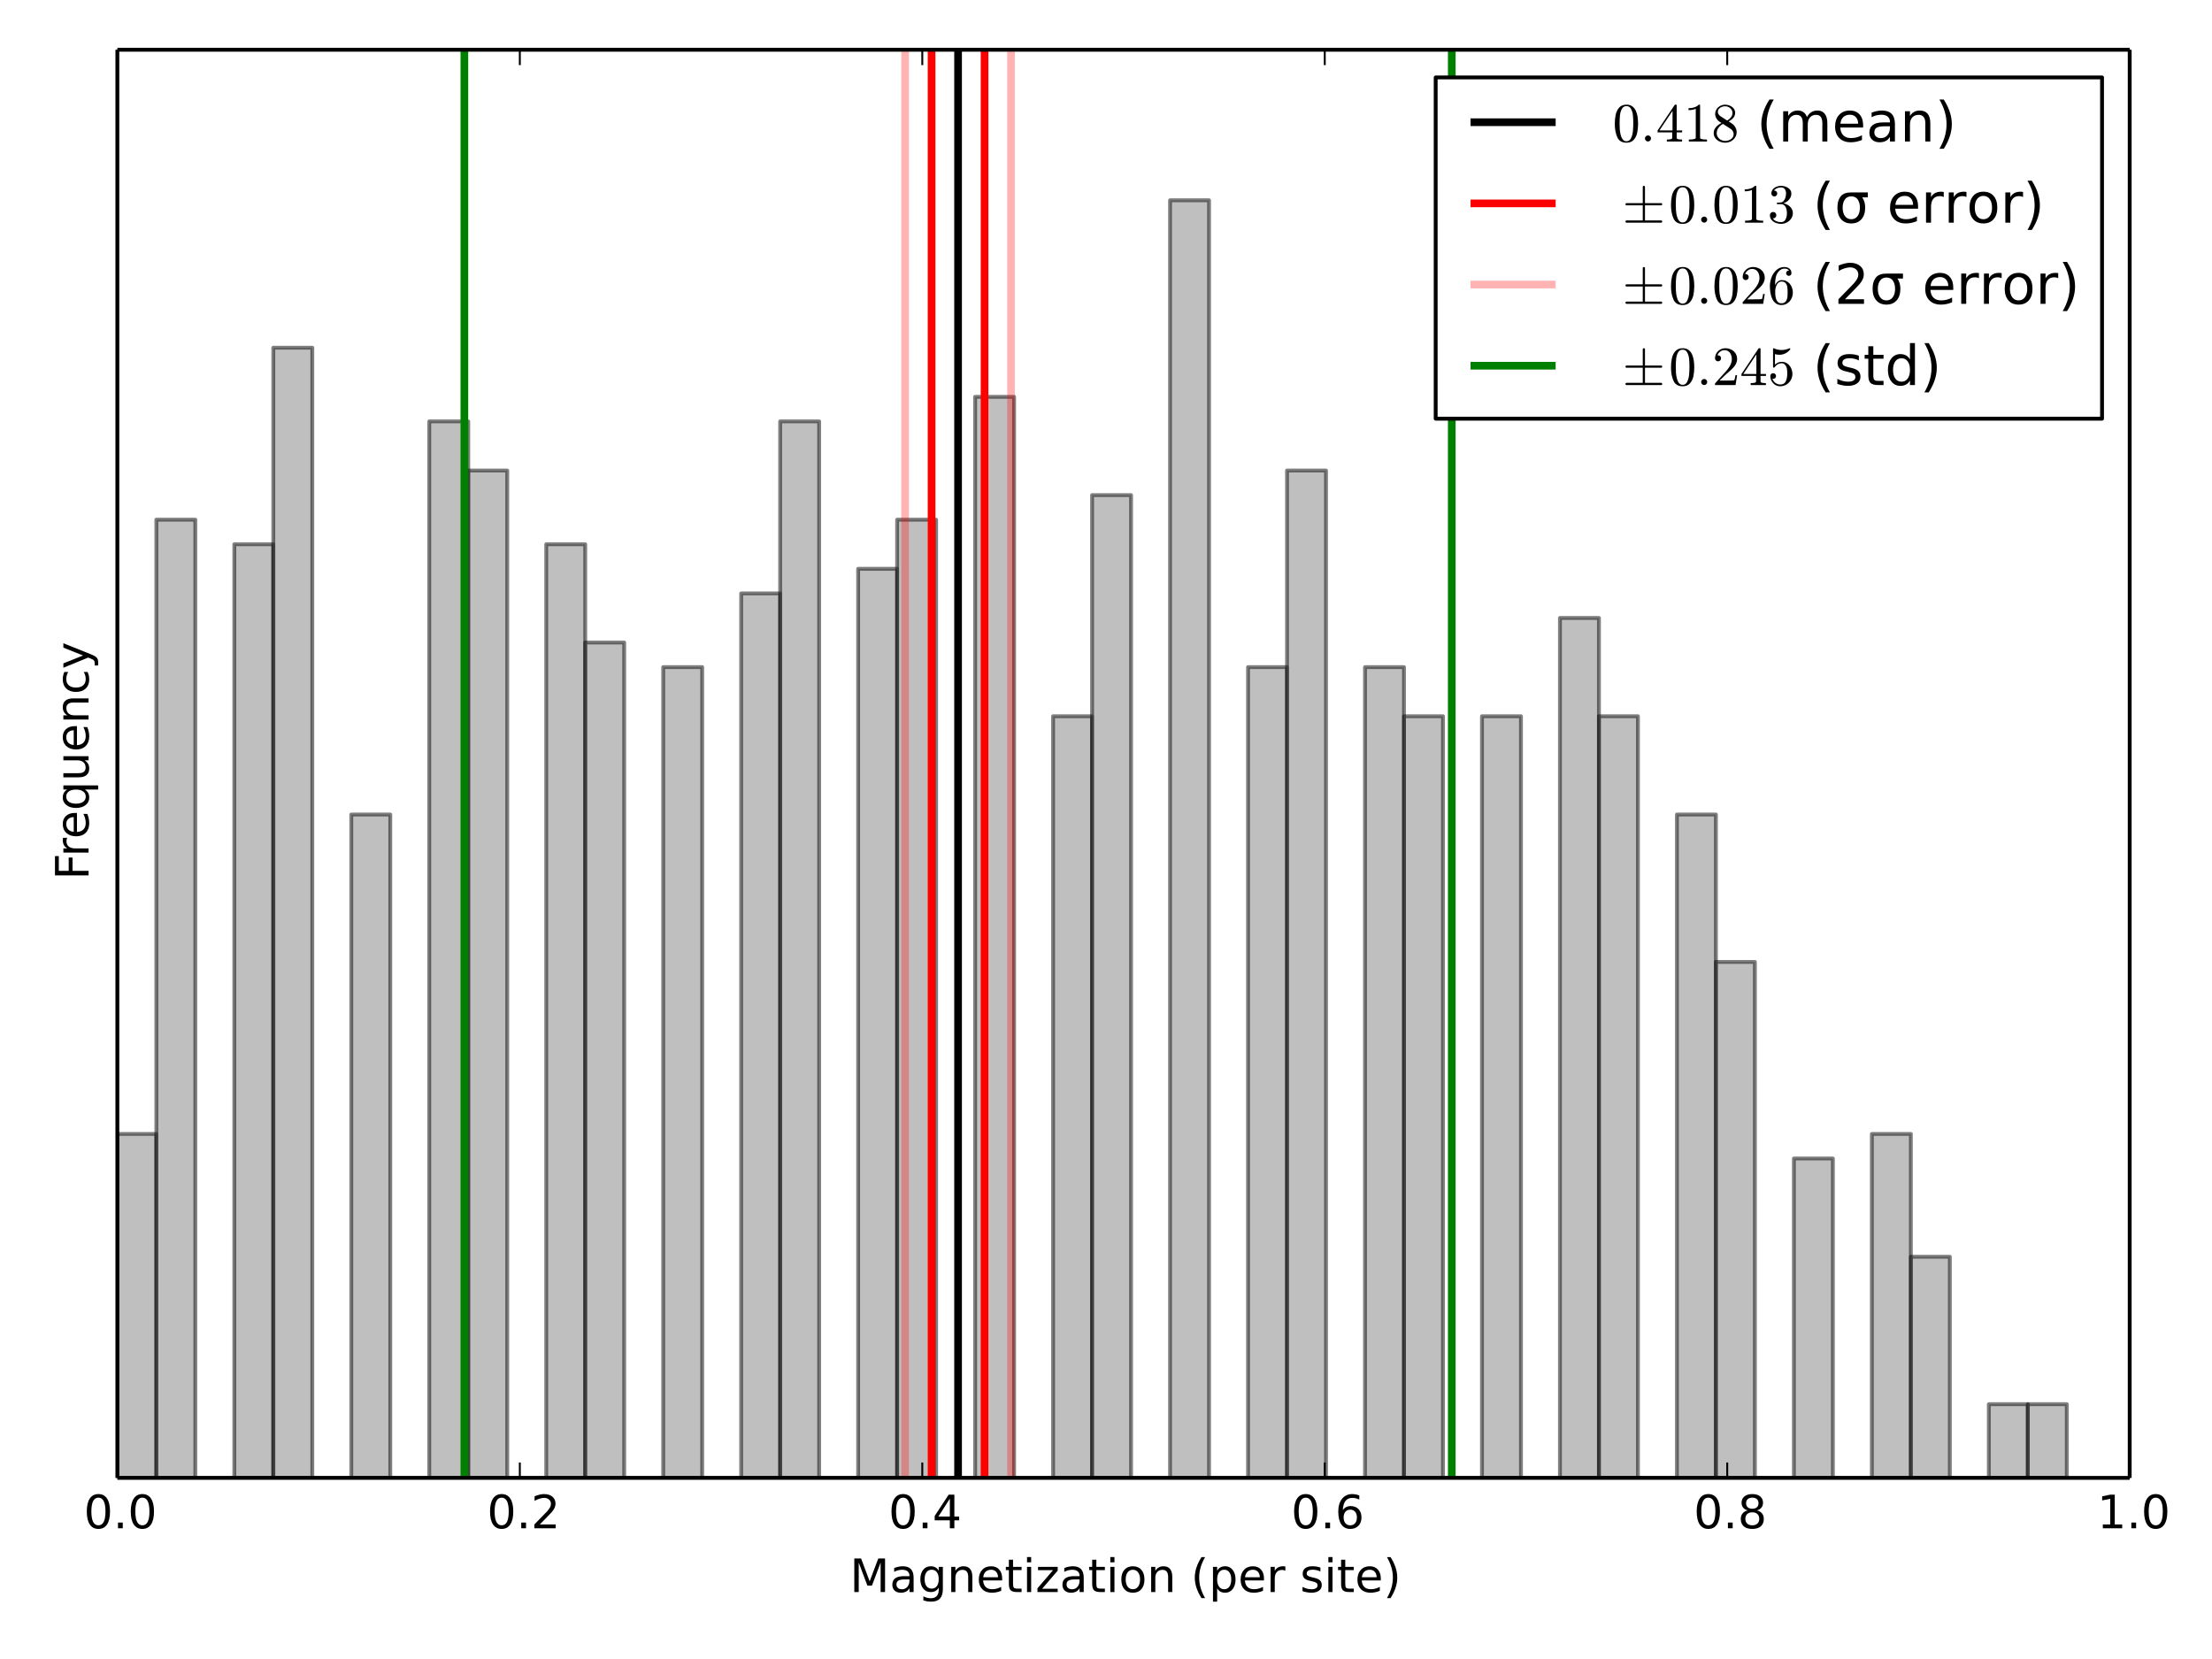 <?xml version="1.0" encoding="utf-8" standalone="no"?>
<!DOCTYPE svg PUBLIC "-//W3C//DTD SVG 1.1//EN"
  "http://www.w3.org/Graphics/SVG/1.1/DTD/svg11.dtd">
<!-- Created with matplotlib (http://matplotlib.org/) -->
<svg height="432pt" version="1.1" viewBox="0 0 576 432" width="576pt" xmlns="http://www.w3.org/2000/svg" xmlns:xlink="http://www.w3.org/1999/xlink">
 <defs>
  <style type="text/css">
*{stroke-linecap:butt;stroke-linejoin:round;}
  </style>
 </defs>
 <g id="figure_1">
  <g id="patch_1">
   <path d="
M0 432
L576 432
L576 0
L0 0
z
" style="fill:#ffffff;"/>
  </g>
  <g id="axes_1">
   <g id="patch_2">
    <path d="
M30.56 384.84
L554.567 384.84
L554.567 12.96
L30.56 12.96
z
" style="fill:#ffffff;"/>
   </g>
   <g id="patch_3">
    <path clip-path="url(#pb4073553ca)" d="
M30.56 384.84
L40.713 384.84
L40.713 295.269
L30.56 295.269
z
" style="fill:#808080;opacity:0.5;stroke:#000000;"/>
   </g>
   <g id="patch_4">
    <path clip-path="url(#pb4073553ca)" d="
M40.713 384.84
L50.865 384.84
L50.865 135.321
L40.713 135.321
z
" style="fill:#808080;opacity:0.5;stroke:#000000;"/>
   </g>
   <g id="patch_5">
    <path clip-path="url(#pb4073553ca)" d="
M50.865 384.84
L61.018 384.84
L61.018 384.84
L50.865 384.84
z
" style="fill:#808080;opacity:0.5;stroke:#000000;"/>
   </g>
   <g id="patch_6">
    <path clip-path="url(#pb4073553ca)" d="
M61.018 384.84
L71.171 384.84
L71.171 141.718
L61.018 141.718
z
" style="fill:#808080;opacity:0.5;stroke:#000000;"/>
   </g>
   <g id="patch_7">
    <path clip-path="url(#pb4073553ca)" d="
M71.171 384.84
L81.323 384.84
L81.323 90.535
L71.171 90.535
z
" style="fill:#808080;opacity:0.5;stroke:#000000;"/>
   </g>
   <g id="patch_8">
    <path clip-path="url(#pb4073553ca)" d="
M81.323 384.84
L91.476 384.84
L91.476 384.84
L81.323 384.84
z
" style="fill:#808080;opacity:0.5;stroke:#000000;"/>
   </g>
   <g id="patch_9">
    <path clip-path="url(#pb4073553ca)" d="
M91.476 384.84
L101.628 384.84
L101.628 212.096
L91.476 212.096
z
" style="fill:#808080;opacity:0.5;stroke:#000000;"/>
   </g>
   <g id="patch_10">
    <path clip-path="url(#pb4073553ca)" d="
M101.628 384.84
L111.781 384.84
L111.781 384.84
L101.628 384.84
z
" style="fill:#808080;opacity:0.5;stroke:#000000;"/>
   </g>
   <g id="patch_11">
    <path clip-path="url(#pb4073553ca)" d="
M111.781 384.84
L121.934 384.84
L121.934 109.729
L111.781 109.729
z
" style="fill:#808080;opacity:0.5;stroke:#000000;"/>
   </g>
   <g id="patch_12">
    <path clip-path="url(#pb4073553ca)" d="
M121.934 384.84
L132.086 384.84
L132.086 122.525
L121.934 122.525
z
" style="fill:#808080;opacity:0.5;stroke:#000000;"/>
   </g>
   <g id="patch_13">
    <path clip-path="url(#pb4073553ca)" d="
M132.086 384.84
L142.239 384.84
L142.239 384.84
L132.086 384.84
z
" style="fill:#808080;opacity:0.5;stroke:#000000;"/>
   </g>
   <g id="patch_14">
    <path clip-path="url(#pb4073553ca)" d="
M142.239 384.84
L152.392 384.84
L152.392 141.718
L142.239 141.718
z
" style="fill:#808080;opacity:0.5;stroke:#000000;"/>
   </g>
   <g id="patch_15">
    <path clip-path="url(#pb4073553ca)" d="
M152.392 384.84
L162.544 384.84
L162.544 167.31
L152.392 167.31
z
" style="fill:#808080;opacity:0.5;stroke:#000000;"/>
   </g>
   <g id="patch_16">
    <path clip-path="url(#pb4073553ca)" d="
M162.544 384.84
L172.697 384.84
L172.697 384.84
L162.544 384.84
z
" style="fill:#808080;opacity:0.5;stroke:#000000;"/>
   </g>
   <g id="patch_17">
    <path clip-path="url(#pb4073553ca)" d="
M172.697 384.84
L182.85 384.84
L182.85 173.708
L172.697 173.708
z
" style="fill:#808080;opacity:0.5;stroke:#000000;"/>
   </g>
   <g id="patch_18">
    <path clip-path="url(#pb4073553ca)" d="
M182.85 384.84
L193.002 384.84
L193.002 384.84
L182.85 384.84
z
" style="fill:#808080;opacity:0.5;stroke:#000000;"/>
   </g>
   <g id="patch_19">
    <path clip-path="url(#pb4073553ca)" d="
M193.002 384.84
L203.155 384.84
L203.155 154.514
L193.002 154.514
z
" style="fill:#808080;opacity:0.5;stroke:#000000;"/>
   </g>
   <g id="patch_20">
    <path clip-path="url(#pb4073553ca)" d="
M203.155 384.84
L213.308 384.84
L213.308 109.729
L203.155 109.729
z
" style="fill:#808080;opacity:0.5;stroke:#000000;"/>
   </g>
   <g id="patch_21">
    <path clip-path="url(#pb4073553ca)" d="
M213.308 384.84
L223.46 384.84
L223.46 384.84
L213.308 384.84
z
" style="fill:#808080;opacity:0.5;stroke:#000000;"/>
   </g>
   <g id="patch_22">
    <path clip-path="url(#pb4073553ca)" d="
M223.46 384.84
L233.613 384.84
L233.613 148.116
L223.46 148.116
z
" style="fill:#808080;opacity:0.5;stroke:#000000;"/>
   </g>
   <g id="patch_23">
    <path clip-path="url(#pb4073553ca)" d="
M233.613 384.84
L243.765 384.84
L243.765 135.321
L233.613 135.321
z
" style="fill:#808080;opacity:0.5;stroke:#000000;"/>
   </g>
   <g id="patch_24">
    <path clip-path="url(#pb4073553ca)" d="
M243.765 384.84
L253.918 384.84
L253.918 384.84
L243.765 384.84
z
" style="fill:#808080;opacity:0.5;stroke:#000000;"/>
   </g>
   <g id="patch_25">
    <path clip-path="url(#pb4073553ca)" d="
M253.918 384.84
L264.071 384.84
L264.071 103.331
L253.918 103.331
z
" style="fill:#808080;opacity:0.5;stroke:#000000;"/>
   </g>
   <g id="patch_26">
    <path clip-path="url(#pb4073553ca)" d="
M264.071 384.84
L274.223 384.84
L274.223 384.84
L264.071 384.84
z
" style="fill:#808080;opacity:0.5;stroke:#000000;"/>
   </g>
   <g id="patch_27">
    <path clip-path="url(#pb4073553ca)" d="
M274.223 384.84
L284.376 384.84
L284.376 186.504
L274.223 186.504
z
" style="fill:#808080;opacity:0.5;stroke:#000000;"/>
   </g>
   <g id="patch_28">
    <path clip-path="url(#pb4073553ca)" d="
M284.376 384.84
L294.529 384.84
L294.529 128.923
L284.376 128.923
z
" style="fill:#808080;opacity:0.5;stroke:#000000;"/>
   </g>
   <g id="patch_29">
    <path clip-path="url(#pb4073553ca)" d="
M294.529 384.84
L304.681 384.84
L304.681 384.84
L294.529 384.84
z
" style="fill:#808080;opacity:0.5;stroke:#000000;"/>
   </g>
   <g id="patch_30">
    <path clip-path="url(#pb4073553ca)" d="
M304.681 384.84
L314.834 384.84
L314.834 52.147
L304.681 52.147
z
" style="fill:#808080;opacity:0.5;stroke:#000000;"/>
   </g>
   <g id="patch_31">
    <path clip-path="url(#pb4073553ca)" d="
M314.834 384.84
L324.987 384.84
L324.987 384.84
L314.834 384.84
z
" style="fill:#808080;opacity:0.5;stroke:#000000;"/>
   </g>
   <g id="patch_32">
    <path clip-path="url(#pb4073553ca)" d="
M324.987 384.84
L335.139 384.84
L335.139 173.708
L324.987 173.708
z
" style="fill:#808080;opacity:0.5;stroke:#000000;"/>
   </g>
   <g id="patch_33">
    <path clip-path="url(#pb4073553ca)" d="
M335.139 384.84
L345.292 384.84
L345.292 122.525
L335.139 122.525
z
" style="fill:#808080;opacity:0.5;stroke:#000000;"/>
   </g>
   <g id="patch_34">
    <path clip-path="url(#pb4073553ca)" d="
M345.292 384.84
L355.445 384.84
L355.445 384.84
L345.292 384.84
z
" style="fill:#808080;opacity:0.5;stroke:#000000;"/>
   </g>
   <g id="patch_35">
    <path clip-path="url(#pb4073553ca)" d="
M355.445 384.84
L365.597 384.84
L365.597 173.708
L355.445 173.708
z
" style="fill:#808080;opacity:0.5;stroke:#000000;"/>
   </g>
   <g id="patch_36">
    <path clip-path="url(#pb4073553ca)" d="
M365.597 384.84
L375.75 384.84
L375.75 186.504
L365.597 186.504
z
" style="fill:#808080;opacity:0.5;stroke:#000000;"/>
   </g>
   <g id="patch_37">
    <path clip-path="url(#pb4073553ca)" d="
M375.75 384.84
L385.902 384.84
L385.902 384.84
L375.75 384.84
z
" style="fill:#808080;opacity:0.5;stroke:#000000;"/>
   </g>
   <g id="patch_38">
    <path clip-path="url(#pb4073553ca)" d="
M385.902 384.84
L396.055 384.84
L396.055 186.504
L385.902 186.504
z
" style="fill:#808080;opacity:0.5;stroke:#000000;"/>
   </g>
   <g id="patch_39">
    <path clip-path="url(#pb4073553ca)" d="
M396.055 384.84
L406.208 384.84
L406.208 384.84
L396.055 384.84
z
" style="fill:#808080;opacity:0.5;stroke:#000000;"/>
   </g>
   <g id="patch_40">
    <path clip-path="url(#pb4073553ca)" d="
M406.208 384.84
L416.36 384.84
L416.36 160.912
L406.208 160.912
z
" style="fill:#808080;opacity:0.5;stroke:#000000;"/>
   </g>
   <g id="patch_41">
    <path clip-path="url(#pb4073553ca)" d="
M416.36 384.84
L426.513 384.84
L426.513 186.504
L416.36 186.504
z
" style="fill:#808080;opacity:0.5;stroke:#000000;"/>
   </g>
   <g id="patch_42">
    <path clip-path="url(#pb4073553ca)" d="
M426.513 384.84
L436.666 384.84
L436.666 384.84
L426.513 384.84
z
" style="fill:#808080;opacity:0.5;stroke:#000000;"/>
   </g>
   <g id="patch_43">
    <path clip-path="url(#pb4073553ca)" d="
M436.666 384.84
L446.818 384.84
L446.818 212.096
L436.666 212.096
z
" style="fill:#808080;opacity:0.5;stroke:#000000;"/>
   </g>
   <g id="patch_44">
    <path clip-path="url(#pb4073553ca)" d="
M446.818 384.84
L456.971 384.84
L456.971 250.483
L446.818 250.483
z
" style="fill:#808080;opacity:0.5;stroke:#000000;"/>
   </g>
   <g id="patch_45">
    <path clip-path="url(#pb4073553ca)" d="
M456.971 384.84
L467.124 384.84
L467.124 384.84
L456.971 384.84
z
" style="fill:#808080;opacity:0.5;stroke:#000000;"/>
   </g>
   <g id="patch_46">
    <path clip-path="url(#pb4073553ca)" d="
M467.124 384.84
L477.276 384.84
L477.276 301.667
L467.124 301.667
z
" style="fill:#808080;opacity:0.5;stroke:#000000;"/>
   </g>
   <g id="patch_47">
    <path clip-path="url(#pb4073553ca)" d="
M477.276 384.84
L487.429 384.84
L487.429 384.84
L477.276 384.84
z
" style="fill:#808080;opacity:0.5;stroke:#000000;"/>
   </g>
   <g id="patch_48">
    <path clip-path="url(#pb4073553ca)" d="
M487.429 384.84
L497.582 384.84
L497.582 295.269
L487.429 295.269
z
" style="fill:#808080;opacity:0.5;stroke:#000000;"/>
   </g>
   <g id="patch_49">
    <path clip-path="url(#pb4073553ca)" d="
M497.582 384.84
L507.734 384.84
L507.734 327.259
L497.582 327.259
z
" style="fill:#808080;opacity:0.5;stroke:#000000;"/>
   </g>
   <g id="patch_50">
    <path clip-path="url(#pb4073553ca)" d="
M507.734 384.84
L517.887 384.84
L517.887 384.84
L507.734 384.84
z
" style="fill:#808080;opacity:0.5;stroke:#000000;"/>
   </g>
   <g id="patch_51">
    <path clip-path="url(#pb4073553ca)" d="
M517.887 384.84
L528.039 384.84
L528.039 365.646
L517.887 365.646
z
" style="fill:#808080;opacity:0.5;stroke:#000000;"/>
   </g>
   <g id="patch_52">
    <path clip-path="url(#pb4073553ca)" d="
M528.039 384.84
L538.192 384.84
L538.192 365.646
L528.039 365.646
z
" style="fill:#808080;opacity:0.5;stroke:#000000;"/>
   </g>
   <g id="line2d_1">
    <path clip-path="url(#pb4073553ca)" d="
M249.48 384.84
L249.48 12.96" style="fill:none;stroke:#000000;stroke-linecap:square;stroke-width:2.0;"/>
   </g>
   <g id="line2d_2">
    <path clip-path="url(#pb4073553ca)" d="
M256.377 384.84
L256.377 12.96" style="fill:none;stroke:#ff0000;stroke-linecap:square;stroke-width:2.0;"/>
   </g>
   <g id="line2d_3">
    <path clip-path="url(#pb4073553ca)" d="
M242.584 384.84
L242.584 12.96" style="fill:none;stroke:#ff0000;stroke-linecap:square;stroke-width:2.0;"/>
   </g>
   <g id="line2d_4">
    <path clip-path="url(#pb4073553ca)" d="
M263.273 384.84
L263.273 12.96" style="fill:none;opacity:0.3;stroke:#ff0000;stroke-linecap:square;stroke-width:2.0;"/>
   </g>
   <g id="line2d_5">
    <path clip-path="url(#pb4073553ca)" d="
M235.688 384.84
L235.688 12.96" style="fill:none;opacity:0.3;stroke:#ff0000;stroke-linecap:square;stroke-width:2.0;"/>
   </g>
   <g id="line2d_6">
    <path clip-path="url(#pb4073553ca)" d="
M378.038 384.84
L378.038 12.96" style="fill:none;stroke:#008000;stroke-linecap:square;stroke-width:2.0;"/>
   </g>
   <g id="line2d_7">
    <path clip-path="url(#pb4073553ca)" d="
M120.922 384.84
L120.922 12.96" style="fill:none;stroke:#008000;stroke-linecap:square;stroke-width:2.0;"/>
   </g>
   <g id="matplotlib.axis_1">
    <g id="xtick_1">
     <g id="line2d_8">
      <defs>
       <path d="
M0 0
L0 -4" id="m93b0483c22" style="stroke:#000000;stroke-width:0.5;"/>
      </defs>
      <g>
       <use style="stroke:#000000;stroke-width:0.5;" x="30.56" xlink:href="#m93b0483c22" y="384.84"/>
      </g>
     </g>
     <g id="line2d_9">
      <defs>
       <path d="
M0 0
L0 4" id="m741efc42ff" style="stroke:#000000;stroke-width:0.5;"/>
      </defs>
      <g>
       <use style="stroke:#000000;stroke-width:0.5;" x="30.56" xlink:href="#m741efc42ff" y="12.96"/>
      </g>
     </g>
     <g id="text_1">
      <!-- 0.0 -->
      <defs>
       <path d="
M31.781 66.406
Q24.172 66.406 20.328 58.906
Q16.5 51.422 16.5 36.375
Q16.5 21.391 20.328 13.891
Q24.172 6.391 31.781 6.391
Q39.453 6.391 43.281 13.891
Q47.125 21.391 47.125 36.375
Q47.125 51.422 43.281 58.906
Q39.453 66.406 31.781 66.406
M31.781 74.219
Q44.047 74.219 50.516 64.516
Q56.984 54.828 56.984 36.375
Q56.984 17.969 50.516 8.266
Q44.047 -1.422 31.781 -1.422
Q19.531 -1.422 13.062 8.266
Q6.594 17.969 6.594 36.375
Q6.594 54.828 13.062 64.516
Q19.531 74.219 31.781 74.219" id="DejaVuSans-30"/>
       <path d="
M10.688 12.406
L21 12.406
L21 0
L10.688 0
z
" id="DejaVuSans-2e"/>
      </defs>
      <g transform="translate(21.812 397.958)scale(0.12 -0.12)">
       <use xlink:href="#DejaVuSans-30"/>
       <use x="63.623" xlink:href="#DejaVuSans-2e"/>
       <use x="95.41" xlink:href="#DejaVuSans-30"/>
      </g>
     </g>
    </g>
    <g id="xtick_2">
     <g id="line2d_10">
      <g>
       <use style="stroke:#000000;stroke-width:0.5;" x="135.361" xlink:href="#m93b0483c22" y="384.84"/>
      </g>
     </g>
     <g id="line2d_11">
      <g>
       <use style="stroke:#000000;stroke-width:0.5;" x="135.361" xlink:href="#m741efc42ff" y="12.96"/>
      </g>
     </g>
     <g id="text_2">
      <!-- 0.2 -->
      <defs>
       <path d="
M19.188 8.297
L53.609 8.297
L53.609 0
L7.328 0
L7.328 8.297
Q12.938 14.109 22.625 23.891
Q32.328 33.688 34.812 36.531
Q39.547 41.844 41.422 45.531
Q43.312 49.219 43.312 52.781
Q43.312 58.594 39.234 62.25
Q35.156 65.922 28.609 65.922
Q23.969 65.922 18.812 64.312
Q13.672 62.703 7.812 59.422
L7.812 69.391
Q13.766 71.781 18.938 73
Q24.125 74.219 28.422 74.219
Q39.75 74.219 46.484 68.547
Q53.219 62.891 53.219 53.422
Q53.219 48.922 51.531 44.891
Q49.859 40.875 45.406 35.406
Q44.188 33.984 37.641 27.219
Q31.109 20.453 19.188 8.297" id="DejaVuSans-32"/>
      </defs>
      <g transform="translate(126.816 397.958)scale(0.12 -0.12)">
       <use xlink:href="#DejaVuSans-30"/>
       <use x="63.623" xlink:href="#DejaVuSans-2e"/>
       <use x="95.41" xlink:href="#DejaVuSans-32"/>
      </g>
     </g>
    </g>
    <g id="xtick_3">
     <g id="line2d_12">
      <g>
       <use style="stroke:#000000;stroke-width:0.5;" x="240.163" xlink:href="#m93b0483c22" y="384.84"/>
      </g>
     </g>
     <g id="line2d_13">
      <g>
       <use style="stroke:#000000;stroke-width:0.5;" x="240.163" xlink:href="#m741efc42ff" y="12.96"/>
      </g>
     </g>
     <g id="text_3">
      <!-- 0.4 -->
      <defs>
       <path d="
M37.797 64.312
L12.891 25.391
L37.797 25.391
z

M35.203 72.906
L47.609 72.906
L47.609 25.391
L58.016 25.391
L58.016 17.188
L47.609 17.188
L47.609 0
L37.797 0
L37.797 17.188
L4.891 17.188
L4.891 26.703
z
" id="DejaVuSans-34"/>
      </defs>
      <g transform="translate(231.353 397.958)scale(0.12 -0.12)">
       <use xlink:href="#DejaVuSans-30"/>
       <use x="63.623" xlink:href="#DejaVuSans-2e"/>
       <use x="95.41" xlink:href="#DejaVuSans-34"/>
      </g>
     </g>
    </g>
    <g id="xtick_4">
     <g id="line2d_14">
      <g>
       <use style="stroke:#000000;stroke-width:0.5;" x="344.964" xlink:href="#m93b0483c22" y="384.84"/>
      </g>
     </g>
     <g id="line2d_15">
      <g>
       <use style="stroke:#000000;stroke-width:0.5;" x="344.964" xlink:href="#m741efc42ff" y="12.96"/>
      </g>
     </g>
     <g id="text_4">
      <!-- 0.6 -->
      <defs>
       <path d="
M33.016 40.375
Q26.375 40.375 22.484 35.828
Q18.609 31.297 18.609 23.391
Q18.609 15.531 22.484 10.953
Q26.375 6.391 33.016 6.391
Q39.656 6.391 43.531 10.953
Q47.406 15.531 47.406 23.391
Q47.406 31.297 43.531 35.828
Q39.656 40.375 33.016 40.375
M52.594 71.297
L52.594 62.312
Q48.875 64.062 45.094 64.984
Q41.312 65.922 37.594 65.922
Q27.828 65.922 22.672 59.328
Q17.531 52.734 16.797 39.406
Q19.672 43.656 24.016 45.922
Q28.375 48.188 33.594 48.188
Q44.578 48.188 50.953 41.516
Q57.328 34.859 57.328 23.391
Q57.328 12.156 50.688 5.359
Q44.047 -1.422 33.016 -1.422
Q20.359 -1.422 13.672 8.266
Q6.984 17.969 6.984 36.375
Q6.984 53.656 15.188 63.938
Q23.391 74.219 37.203 74.219
Q40.922 74.219 44.703 73.484
Q48.484 72.75 52.594 71.297" id="DejaVuSans-36"/>
      </defs>
      <g transform="translate(336.196 397.958)scale(0.12 -0.12)">
       <use xlink:href="#DejaVuSans-30"/>
       <use x="63.623" xlink:href="#DejaVuSans-2e"/>
       <use x="95.41" xlink:href="#DejaVuSans-36"/>
      </g>
     </g>
    </g>
    <g id="xtick_5">
     <g id="line2d_16">
      <g>
       <use style="stroke:#000000;stroke-width:0.5;" x="449.766" xlink:href="#m93b0483c22" y="384.84"/>
      </g>
     </g>
     <g id="line2d_17">
      <g>
       <use style="stroke:#000000;stroke-width:0.5;" x="449.766" xlink:href="#m741efc42ff" y="12.96"/>
      </g>
     </g>
     <g id="text_5">
      <!-- 0.8 -->
      <defs>
       <path d="
M31.781 34.625
Q24.75 34.625 20.719 30.859
Q16.703 27.094 16.703 20.516
Q16.703 13.922 20.719 10.156
Q24.75 6.391 31.781 6.391
Q38.812 6.391 42.859 10.172
Q46.922 13.969 46.922 20.516
Q46.922 27.094 42.891 30.859
Q38.875 34.625 31.781 34.625
M21.922 38.812
Q15.578 40.375 12.031 44.719
Q8.5 49.078 8.5 55.328
Q8.5 64.062 14.719 69.141
Q20.953 74.219 31.781 74.219
Q42.672 74.219 48.875 69.141
Q55.078 64.062 55.078 55.328
Q55.078 49.078 51.531 44.719
Q48 40.375 41.703 38.812
Q48.828 37.156 52.797 32.312
Q56.781 27.484 56.781 20.516
Q56.781 9.906 50.312 4.234
Q43.844 -1.422 31.781 -1.422
Q19.734 -1.422 13.25 4.234
Q6.781 9.906 6.781 20.516
Q6.781 27.484 10.781 32.312
Q14.797 37.156 21.922 38.812
M18.312 54.391
Q18.312 48.734 21.844 45.562
Q25.391 42.391 31.781 42.391
Q38.141 42.391 41.719 45.562
Q45.312 48.734 45.312 54.391
Q45.312 60.062 41.719 63.234
Q38.141 66.406 31.781 66.406
Q25.391 66.406 21.844 63.234
Q18.312 60.062 18.312 54.391" id="DejaVuSans-38"/>
      </defs>
      <g transform="translate(441.03 397.958)scale(0.12 -0.12)">
       <use xlink:href="#DejaVuSans-30"/>
       <use x="63.623" xlink:href="#DejaVuSans-2e"/>
       <use x="95.41" xlink:href="#DejaVuSans-38"/>
      </g>
     </g>
    </g>
    <g id="xtick_6">
     <g id="line2d_18">
      <g>
       <use style="stroke:#000000;stroke-width:0.5;" x="554.567" xlink:href="#m93b0483c22" y="384.84"/>
      </g>
     </g>
     <g id="line2d_19">
      <g>
       <use style="stroke:#000000;stroke-width:0.5;" x="554.567" xlink:href="#m741efc42ff" y="12.96"/>
      </g>
     </g>
     <g id="text_6">
      <!-- 1.0 -->
      <defs>
       <path d="
M12.406 8.297
L28.516 8.297
L28.516 63.922
L10.984 60.406
L10.984 69.391
L28.422 72.906
L38.281 72.906
L38.281 8.297
L54.391 8.297
L54.391 0
L12.406 0
z
" id="DejaVuSans-31"/>
      </defs>
      <g transform="translate(546.083 397.958)scale(0.12 -0.12)">
       <use xlink:href="#DejaVuSans-31"/>
       <use x="63.623" xlink:href="#DejaVuSans-2e"/>
       <use x="95.41" xlink:href="#DejaVuSans-30"/>
      </g>
     </g>
    </g>
    <g id="text_7">
     <!-- Magnetization (per site) -->
     <defs>
      <path d="
M9.812 72.906
L24.516 72.906
L43.109 23.297
L61.812 72.906
L76.516 72.906
L76.516 0
L66.891 0
L66.891 64.016
L48.094 14.016
L38.188 14.016
L19.391 64.016
L19.391 0
L9.812 0
z
" id="DejaVuSans-4d"/>
      <path d="
M8.016 75.875
L15.828 75.875
Q23.141 64.359 26.781 53.312
Q30.422 42.281 30.422 31.391
Q30.422 20.453 26.781 9.375
Q23.141 -1.703 15.828 -13.188
L8.016 -13.188
Q14.5 -2 17.703 9.062
Q20.906 20.125 20.906 31.391
Q20.906 42.672 17.703 53.656
Q14.5 64.656 8.016 75.875" id="DejaVuSans-29"/>
      <path d="
M30.609 48.391
Q23.391 48.391 19.188 42.75
Q14.984 37.109 14.984 27.297
Q14.984 17.484 19.156 11.844
Q23.344 6.203 30.609 6.203
Q37.797 6.203 41.984 11.859
Q46.188 17.531 46.188 27.297
Q46.188 37.016 41.984 42.703
Q37.797 48.391 30.609 48.391
M30.609 56
Q42.328 56 49.016 48.375
Q55.719 40.766 55.719 27.297
Q55.719 13.875 49.016 6.219
Q42.328 -1.422 30.609 -1.422
Q18.844 -1.422 12.172 6.219
Q5.516 13.875 5.516 27.297
Q5.516 40.766 12.172 48.375
Q18.844 56 30.609 56" id="DejaVuSans-6f"/>
      <path d="
M54.891 33.016
L54.891 0
L45.906 0
L45.906 32.719
Q45.906 40.484 42.875 44.328
Q39.844 48.188 33.797 48.188
Q26.516 48.188 22.312 43.547
Q18.109 38.922 18.109 30.906
L18.109 0
L9.078 0
L9.078 54.688
L18.109 54.688
L18.109 46.188
Q21.344 51.125 25.703 53.562
Q30.078 56 35.797 56
Q45.219 56 50.047 50.172
Q54.891 44.344 54.891 33.016" id="DejaVuSans-6e"/>
      <path d="
M5.516 54.688
L48.188 54.688
L48.188 46.484
L14.406 7.172
L48.188 7.172
L48.188 0
L4.297 0
L4.297 8.203
L38.094 47.516
L5.516 47.516
z
" id="DejaVuSans-7a"/>
      <path d="
M18.109 8.203
L18.109 -20.797
L9.078 -20.797
L9.078 54.688
L18.109 54.688
L18.109 46.391
Q20.953 51.266 25.266 53.625
Q29.594 56 35.594 56
Q45.562 56 51.781 48.094
Q58.016 40.188 58.016 27.297
Q58.016 14.406 51.781 6.484
Q45.562 -1.422 35.594 -1.422
Q29.594 -1.422 25.266 0.953
Q20.953 3.328 18.109 8.203
M48.688 27.297
Q48.688 37.203 44.609 42.844
Q40.531 48.484 33.406 48.484
Q26.266 48.484 22.188 42.844
Q18.109 37.203 18.109 27.297
Q18.109 17.391 22.188 11.75
Q26.266 6.109 33.406 6.109
Q40.531 6.109 44.609 11.75
Q48.688 17.391 48.688 27.297" id="DejaVuSans-70"/>
      <path id="DejaVuSans-20"/>
      <path d="
M18.312 70.219
L18.312 54.688
L36.812 54.688
L36.812 47.703
L18.312 47.703
L18.312 18.016
Q18.312 11.328 20.141 9.422
Q21.969 7.516 27.594 7.516
L36.812 7.516
L36.812 0
L27.594 0
Q17.188 0 13.234 3.875
Q9.281 7.766 9.281 18.016
L9.281 47.703
L2.688 47.703
L2.688 54.688
L9.281 54.688
L9.281 70.219
z
" id="DejaVuSans-74"/>
      <path d="
M45.406 27.984
Q45.406 37.75 41.375 43.109
Q37.359 48.484 30.078 48.484
Q22.859 48.484 18.828 43.109
Q14.797 37.75 14.797 27.984
Q14.797 18.266 18.828 12.891
Q22.859 7.516 30.078 7.516
Q37.359 7.516 41.375 12.891
Q45.406 18.266 45.406 27.984
M54.391 6.781
Q54.391 -7.172 48.188 -13.984
Q42 -20.797 29.203 -20.797
Q24.469 -20.797 20.266 -20.094
Q16.062 -19.391 12.109 -17.922
L12.109 -9.188
Q16.062 -11.328 19.922 -12.344
Q23.781 -13.375 27.781 -13.375
Q36.625 -13.375 41.016 -8.766
Q45.406 -4.156 45.406 5.172
L45.406 9.625
Q42.625 4.781 38.281 2.391
Q33.938 0 27.875 0
Q17.828 0 11.672 7.656
Q5.516 15.328 5.516 27.984
Q5.516 40.672 11.672 48.328
Q17.828 56 27.875 56
Q33.938 56 38.281 53.609
Q42.625 51.219 45.406 46.391
L45.406 54.688
L54.391 54.688
z
" id="DejaVuSans-67"/>
      <path d="
M31 75.875
Q24.469 64.656 21.281 53.656
Q18.109 42.672 18.109 31.391
Q18.109 20.125 21.312 9.062
Q24.516 -2 31 -13.188
L23.188 -13.188
Q15.875 -1.703 12.234 9.375
Q8.594 20.453 8.594 31.391
Q8.594 42.281 12.203 53.312
Q15.828 64.359 23.188 75.875
z
" id="DejaVuSans-28"/>
      <path d="
M56.203 29.594
L56.203 25.203
L14.891 25.203
Q15.484 15.922 20.484 11.062
Q25.484 6.203 34.422 6.203
Q39.594 6.203 44.453 7.469
Q49.312 8.734 54.109 11.281
L54.109 2.781
Q49.266 0.734 44.188 -0.344
Q39.109 -1.422 33.891 -1.422
Q20.797 -1.422 13.156 6.188
Q5.516 13.812 5.516 26.812
Q5.516 40.234 12.766 48.109
Q20.016 56 32.328 56
Q43.359 56 49.781 48.891
Q56.203 41.797 56.203 29.594
M47.219 32.234
Q47.125 39.594 43.094 43.984
Q39.062 48.391 32.422 48.391
Q24.906 48.391 20.391 44.141
Q15.875 39.891 15.188 32.172
z
" id="DejaVuSans-65"/>
      <path d="
M41.109 46.297
Q39.594 47.172 37.812 47.578
Q36.031 48 33.891 48
Q26.266 48 22.188 43.047
Q18.109 38.094 18.109 28.812
L18.109 0
L9.078 0
L9.078 54.688
L18.109 54.688
L18.109 46.188
Q20.953 51.172 25.484 53.578
Q30.031 56 36.531 56
Q37.453 56 38.578 55.875
Q39.703 55.766 41.062 55.516
z
" id="DejaVuSans-72"/>
      <path d="
M9.422 54.688
L18.406 54.688
L18.406 0
L9.422 0
z

M9.422 75.984
L18.406 75.984
L18.406 64.594
L9.422 64.594
z
" id="DejaVuSans-69"/>
      <path d="
M44.281 53.078
L44.281 44.578
Q40.484 46.531 36.375 47.5
Q32.281 48.484 27.875 48.484
Q21.188 48.484 17.844 46.438
Q14.5 44.391 14.5 40.281
Q14.5 37.156 16.891 35.375
Q19.281 33.594 26.516 31.984
L29.594 31.297
Q39.156 29.25 43.188 25.516
Q47.219 21.781 47.219 15.094
Q47.219 7.469 41.188 3.016
Q35.156 -1.422 24.609 -1.422
Q20.219 -1.422 15.453 -0.562
Q10.688 0.297 5.422 2
L5.422 11.281
Q10.406 8.688 15.234 7.391
Q20.062 6.109 24.812 6.109
Q31.156 6.109 34.562 8.281
Q37.984 10.453 37.984 14.406
Q37.984 18.062 35.516 20.016
Q33.062 21.969 24.703 23.781
L21.578 24.516
Q13.234 26.266 9.516 29.906
Q5.812 33.547 5.812 39.891
Q5.812 47.609 11.281 51.797
Q16.75 56 26.812 56
Q31.781 56 36.172 55.266
Q40.578 54.547 44.281 53.078" id="DejaVuSans-73"/>
      <path d="
M34.281 27.484
Q23.391 27.484 19.188 25
Q14.984 22.516 14.984 16.5
Q14.984 11.719 18.141 8.906
Q21.297 6.109 26.703 6.109
Q34.188 6.109 38.703 11.406
Q43.219 16.703 43.219 25.484
L43.219 27.484
z

M52.203 31.203
L52.203 0
L43.219 0
L43.219 8.297
Q40.141 3.328 35.547 0.953
Q30.953 -1.422 24.312 -1.422
Q15.922 -1.422 10.953 3.297
Q6 8.016 6 15.922
Q6 25.141 12.172 29.828
Q18.359 34.516 30.609 34.516
L43.219 34.516
L43.219 35.406
Q43.219 41.609 39.141 45
Q35.062 48.391 27.688 48.391
Q23 48.391 18.547 47.266
Q14.109 46.141 10.016 43.891
L10.016 52.203
Q14.938 54.109 19.578 55.047
Q24.219 56 28.609 56
Q40.484 56 46.344 49.844
Q52.203 43.703 52.203 31.203" id="DejaVuSans-61"/>
     </defs>
     <g transform="translate(221.285 414.572)scale(0.12 -0.12)">
      <use xlink:href="#DejaVuSans-4d"/>
      <use x="86.279" xlink:href="#DejaVuSans-61"/>
      <use x="147.559" xlink:href="#DejaVuSans-67"/>
      <use x="211.035" xlink:href="#DejaVuSans-6e"/>
      <use x="274.414" xlink:href="#DejaVuSans-65"/>
      <use x="335.938" xlink:href="#DejaVuSans-74"/>
      <use x="375.146" xlink:href="#DejaVuSans-69"/>
      <use x="402.93" xlink:href="#DejaVuSans-7a"/>
      <use x="455.42" xlink:href="#DejaVuSans-61"/>
      <use x="516.699" xlink:href="#DejaVuSans-74"/>
      <use x="555.908" xlink:href="#DejaVuSans-69"/>
      <use x="583.691" xlink:href="#DejaVuSans-6f"/>
      <use x="644.873" xlink:href="#DejaVuSans-6e"/>
      <use x="708.252" xlink:href="#DejaVuSans-20"/>
      <use x="740.039" xlink:href="#DejaVuSans-28"/>
      <use x="779.053" xlink:href="#DejaVuSans-70"/>
      <use x="842.529" xlink:href="#DejaVuSans-65"/>
      <use x="904.053" xlink:href="#DejaVuSans-72"/>
      <use x="945.166" xlink:href="#DejaVuSans-20"/>
      <use x="976.953" xlink:href="#DejaVuSans-73"/>
      <use x="1029.053" xlink:href="#DejaVuSans-69"/>
      <use x="1056.836" xlink:href="#DejaVuSans-74"/>
      <use x="1096.045" xlink:href="#DejaVuSans-65"/>
      <use x="1157.568" xlink:href="#DejaVuSans-29"/>
     </g>
    </g>
   </g>
   <g id="matplotlib.axis_2">
    <g id="text_8">
     <!-- Frequency -->
     <defs>
      <path d="
M8.5 21.578
L8.5 54.688
L17.484 54.688
L17.484 21.922
Q17.484 14.156 20.5 10.266
Q23.531 6.391 29.594 6.391
Q36.859 6.391 41.078 11.031
Q45.312 15.672 45.312 23.688
L45.312 54.688
L54.297 54.688
L54.297 0
L45.312 0
L45.312 8.406
Q42.047 3.422 37.719 1
Q33.406 -1.422 27.688 -1.422
Q18.266 -1.422 13.375 4.438
Q8.5 10.297 8.5 21.578
M31.109 56
z
" id="DejaVuSans-75"/>
      <path d="
M32.172 -5.078
Q28.375 -14.844 24.75 -17.812
Q21.141 -20.797 15.094 -20.797
L7.906 -20.797
L7.906 -13.281
L13.188 -13.281
Q16.891 -13.281 18.938 -11.516
Q21 -9.766 23.484 -3.219
L25.094 0.875
L2.984 54.688
L12.5 54.688
L29.594 11.922
L46.688 54.688
L56.203 54.688
z
" id="DejaVuSans-79"/>
      <path d="
M9.812 72.906
L51.703 72.906
L51.703 64.594
L19.672 64.594
L19.672 43.109
L48.578 43.109
L48.578 34.812
L19.672 34.812
L19.672 0
L9.812 0
z
" id="DejaVuSans-46"/>
      <path d="
M14.797 27.297
Q14.797 17.391 18.875 11.75
Q22.953 6.109 30.078 6.109
Q37.203 6.109 41.297 11.75
Q45.406 17.391 45.406 27.297
Q45.406 37.203 41.297 42.844
Q37.203 48.484 30.078 48.484
Q22.953 48.484 18.875 42.844
Q14.797 37.203 14.797 27.297
M45.406 8.203
Q42.578 3.328 38.25 0.953
Q33.938 -1.422 27.875 -1.422
Q17.969 -1.422 11.734 6.484
Q5.516 14.406 5.516 27.297
Q5.516 40.188 11.734 48.094
Q17.969 56 27.875 56
Q33.938 56 38.25 53.625
Q42.578 51.266 45.406 46.391
L45.406 54.688
L54.391 54.688
L54.391 -20.797
L45.406 -20.797
z
" id="DejaVuSans-71"/>
      <path d="
M48.781 52.594
L48.781 44.188
Q44.969 46.297 41.141 47.344
Q37.312 48.391 33.406 48.391
Q24.656 48.391 19.812 42.844
Q14.984 37.312 14.984 27.297
Q14.984 17.281 19.812 11.734
Q24.656 6.203 33.406 6.203
Q37.312 6.203 41.141 7.25
Q44.969 8.297 48.781 10.406
L48.781 2.094
Q45.016 0.344 40.984 -0.531
Q36.969 -1.422 32.422 -1.422
Q20.062 -1.422 12.781 6.344
Q5.516 14.109 5.516 27.297
Q5.516 40.672 12.859 48.328
Q20.219 56 33.016 56
Q37.156 56 41.109 55.141
Q45.062 54.297 48.781 52.594" id="DejaVuSans-63"/>
     </defs>
     <g transform="translate(23.064 229.128)rotate(-90.0)scale(0.12 -0.12)">
      <use xlink:href="#DejaVuSans-46"/>
      <use x="50.27" xlink:href="#DejaVuSans-72"/>
      <use x="89.133" xlink:href="#DejaVuSans-65"/>
      <use x="150.656" xlink:href="#DejaVuSans-71"/>
      <use x="214.133" xlink:href="#DejaVuSans-75"/>
      <use x="277.512" xlink:href="#DejaVuSans-65"/>
      <use x="339.035" xlink:href="#DejaVuSans-6e"/>
      <use x="402.414" xlink:href="#DejaVuSans-63"/>
      <use x="457.395" xlink:href="#DejaVuSans-79"/>
     </g>
    </g>
   </g>
   <g id="patch_53">
    <path d="
M30.56 12.96
L554.567 12.96" style="fill:none;stroke:#000000;"/>
   </g>
   <g id="patch_54">
    <path d="
M554.567 384.84
L554.567 12.96" style="fill:none;stroke:#000000;"/>
   </g>
   <g id="patch_55">
    <path d="
M30.56 384.84
L554.567 384.84" style="fill:none;stroke:#000000;"/>
   </g>
   <g id="patch_56">
    <path d="
M30.56 384.84
L30.56 12.96" style="fill:none;stroke:#000000;"/>
   </g>
   <g id="legend_1">
    <g id="patch_57">
     <path d="
M373.847 109.026
L547.367 109.026
L547.367 20.16
L373.847 20.16
L373.847 109.026
z
" style="fill:#ffffff;stroke:#000000;"/>
    </g>
    <g id="line2d_20">
     <path d="
M383.927 31.822
L404.087 31.822" style="fill:none;stroke:#000000;stroke-linecap:square;stroke-width:2.0;"/>
    </g>
    <g id="line2d_21"/>
    <g id="text_9">
     <!-- $ 0.418 $ (mean) -->
     <defs>
      <path d="
M9.281 0
L9.281 3.516
Q21.781 3.516 21.781 6.688
L21.781 59.188
Q16.609 56.688 8.688 56.688
L8.688 60.203
Q20.953 60.203 27.203 66.609
L28.609 66.609
Q28.953 66.609 29.266 66.328
Q29.594 66.062 29.594 65.719
L29.594 6.688
Q29.594 3.516 42.094 3.516
L42.094 0
z
" id="Cmr10-31"/>
      <path d="
M25 -2.203
Q12.75 -2.203 8.328 7.875
Q3.906 17.969 3.906 31.891
Q3.906 40.578 5.484 48.234
Q7.078 55.906 11.781 61.25
Q16.5 66.609 25 66.609
Q31.594 66.609 35.781 63.375
Q39.984 60.156 42.188 55.047
Q44.391 49.953 45.188 44.109
Q46 38.281 46 31.891
Q46 23.297 44.406 15.797
Q42.828 8.297 38.188 3.047
Q33.547 -2.203 25 -2.203
M25 0.391
Q30.562 0.391 33.297 6.094
Q36.031 11.812 36.672 18.75
Q37.312 25.688 37.312 33.5
Q37.312 41.016 36.672 47.359
Q36.031 53.719 33.312 58.859
Q30.609 64.016 25 64.016
Q19.344 64.016 16.609 58.828
Q13.875 53.656 13.234 47.328
Q12.594 41.016 12.594 33.5
Q12.594 27.938 12.859 23
Q13.141 18.062 14.312 12.812
Q15.484 7.562 18.094 3.969
Q20.703 0.391 25 0.391" id="Cmr10-30"/>
      <path d="
M2.781 16.5
L2.781 20.016
L33.688 66.109
Q34.031 66.609 34.719 66.609
L36.188 66.609
Q37.312 66.609 37.312 65.484
L37.312 20.016
L47.125 20.016
L47.125 16.5
L37.312 16.5
L37.312 6.688
Q37.312 4.641 40.234 4.078
Q43.172 3.516 47.016 3.516
L47.016 0
L19.484 0
L19.484 3.516
Q23.344 3.516 26.266 4.078
Q29.203 4.641 29.203 6.688
L29.203 16.5
z

M6.109 20.016
L29.781 20.016
L29.781 55.422
z
" id="Cmr10-34"/>
      <path d="
M52 44.188
Q55.375 50.25 60.062 53.125
Q64.75 56 71.094 56
Q79.641 56 84.281 50.016
Q88.922 44.047 88.922 33.016
L88.922 0
L79.891 0
L79.891 32.719
Q79.891 40.578 77.094 44.375
Q74.312 48.188 68.609 48.188
Q61.625 48.188 57.562 43.547
Q53.516 38.922 53.516 30.906
L53.516 0
L44.484 0
L44.484 32.719
Q44.484 40.625 41.703 44.406
Q38.922 48.188 33.109 48.188
Q26.219 48.188 22.156 43.531
Q18.109 38.875 18.109 30.906
L18.109 0
L9.078 0
L9.078 54.688
L18.109 54.688
L18.109 46.188
Q21.188 51.219 25.484 53.609
Q29.781 56 35.688 56
Q41.656 56 45.828 52.969
Q50 49.953 52 44.188" id="DejaVuSans-6d"/>
      <path d="
M4.203 15.188
Q4.203 21.188 8.156 25.797
Q12.109 30.422 18.312 33.5
L14.594 35.891
Q11.188 38.141 9.031 41.875
Q6.891 45.609 6.891 49.703
Q6.891 54.5 9.406 58.344
Q11.922 62.203 16.094 64.406
Q20.266 66.609 25 66.609
Q29.438 66.609 33.562 64.797
Q37.703 62.984 40.359 59.609
Q43.016 56.25 43.016 51.609
Q43.016 48.25 41.422 45.359
Q39.844 42.484 37.078 40.188
Q34.328 37.891 31.203 36.281
L36.922 32.625
Q40.875 30.031 43.281 25.828
Q45.703 21.625 45.703 17
Q45.703 11.578 42.797 7.125
Q39.891 2.688 35.109 0.234
Q30.328 -2.203 25 -2.203
Q19.828 -2.203 15.016 -0.094
Q10.203 2 7.203 5.984
Q4.203 9.969 4.203 15.188
M9.625 15.188
Q9.625 11.234 11.797 7.953
Q13.969 4.688 17.531 2.828
Q21.094 0.984 25 0.984
Q30.812 0.984 35.547 4.375
Q40.281 7.766 40.281 13.375
Q40.281 15.281 39.516 17.156
Q38.766 19.047 37.422 20.578
Q36.078 22.125 34.422 23.094
L21 31.781
Q17.875 30.125 15.25 27.578
Q12.641 25.047 11.125 21.875
Q9.625 18.703 9.625 15.188
M16.5 45.703
L28.609 37.891
Q32.812 40.328 35.5 43.797
Q38.188 47.266 38.188 51.609
Q38.188 54.984 36.297 57.781
Q34.422 60.594 31.391 62.156
Q28.375 63.719 24.906 63.719
Q21.875 63.719 18.797 62.547
Q15.719 61.375 13.719 59.047
Q11.719 56.734 11.719 53.609
Q11.719 48.922 16.5 45.703" id="Cmr10-38"/>
      <path d="
M8.406 5.516
Q8.406 7.766 10.062 9.375
Q11.719 10.984 13.922 10.984
Q15.281 10.984 16.594 10.25
Q17.922 9.516 18.656 8.203
Q19.391 6.891 19.391 5.516
Q19.391 3.328 17.766 1.656
Q16.156 0 13.922 0
Q11.719 0 10.062 1.656
Q8.406 3.328 8.406 5.516" id="Cmmi10-3a"/>
     </defs>
     <g transform="translate(419.927 36.862)scale(0.144 -0.144)">
      <use transform="translate(0.0 0.125)" xlink:href="#Cmr10-30"/>
      <use transform="translate(50.0 0.125)" xlink:href="#Cmmi10-3a"/>
      <use transform="translate(78.543 0.125)" xlink:href="#Cmr10-34"/>
      <use transform="translate(128.543 0.125)" xlink:href="#Cmr10-31"/>
      <use transform="translate(178.543 0.125)" xlink:href="#Cmr10-38"/>
      <use transform="translate(228.543 0.125)" xlink:href="#DejaVuSans-20"/>
      <use transform="translate(260.33 0.125)" xlink:href="#DejaVuSans-28"/>
      <use transform="translate(299.344 0.125)" xlink:href="#DejaVuSans-6d"/>
      <use transform="translate(396.756 0.125)" xlink:href="#DejaVuSans-65"/>
      <use transform="translate(458.279 0.125)" xlink:href="#DejaVuSans-61"/>
      <use transform="translate(519.559 0.125)" xlink:href="#DejaVuSans-6e"/>
      <use transform="translate(582.938 0.125)" xlink:href="#DejaVuSans-29"/>
     </g>
    </g>
    <g id="line2d_22">
     <path d="
M383.927 52.958
L404.087 52.958" style="fill:none;stroke:#ff0000;stroke-linecap:square;stroke-width:2.0;"/>
    </g>
    <g id="line2d_23"/>
    <g id="text_10">
     <!-- $ \pm 0.013 $ (σ error) -->
     <defs>
      <path d="
M9.516 7.719
Q11.859 4.297 15.812 2.641
Q19.781 0.984 24.312 0.984
Q30.125 0.984 32.562 5.938
Q35.016 10.891 35.016 17.188
Q35.016 20.016 34.5 22.844
Q33.984 25.688 32.766 28.125
Q31.547 30.562 29.422 32.031
Q27.297 33.5 24.219 33.5
L17.578 33.5
Q16.703 33.5 16.703 34.422
L16.703 35.297
Q16.703 36.078 17.578 36.078
L23.094 36.531
Q26.609 36.531 28.922 39.156
Q31.25 41.797 32.328 45.578
Q33.406 49.359 33.406 52.781
Q33.406 57.562 31.156 60.641
Q28.906 63.719 24.312 63.719
Q20.516 63.719 17.047 62.281
Q13.578 60.844 11.531 57.906
Q11.719 57.953 11.859 57.984
Q12.016 58.016 12.203 58.016
Q14.453 58.016 15.969 56.453
Q17.484 54.891 17.484 52.688
Q17.484 50.531 15.969 48.969
Q14.453 47.406 12.203 47.406
Q10.016 47.406 8.453 48.969
Q6.891 50.531 6.891 52.688
Q6.891 56.984 9.469 60.156
Q12.062 63.328 16.141 64.969
Q20.219 66.609 24.312 66.609
Q27.344 66.609 30.703 65.703
Q34.078 64.797 36.812 63.109
Q39.547 61.422 41.281 58.781
Q43.016 56.156 43.016 52.781
Q43.016 48.578 41.141 45.016
Q39.266 41.453 35.984 38.859
Q32.719 36.281 28.812 35.016
Q33.156 34.188 37.062 31.734
Q40.969 29.297 43.328 25.484
Q45.703 21.688 45.703 17.281
Q45.703 11.766 42.672 7.297
Q39.656 2.828 34.719 0.312
Q29.781 -2.203 24.312 -2.203
Q19.625 -2.203 14.906 -0.406
Q10.203 1.375 7.203 4.938
Q4.203 8.5 4.203 13.484
Q4.203 15.969 5.859 17.625
Q7.516 19.281 10.016 19.281
Q11.625 19.281 12.969 18.531
Q14.312 17.781 15.062 16.406
Q15.828 15.047 15.828 13.484
Q15.828 11.031 14.109 9.375
Q12.406 7.719 10.016 7.719
z
" id="Cmr10-33"/>
      <path d="
M30.609 47.562
Q23.188 47.562 19.188 42.188
Q14.984 36.578 14.984 27.297
Q14.984 17.484 19.156 11.844
Q23.344 6.203 30.609 6.203
Q37.797 6.203 41.984 11.859
Q46.188 17.531 46.188 27.297
Q46.188 36.234 42 42.188
Q38.141 47.562 30.609 47.562
M30.609 54.688
L60.453 54.688
L60.453 45.703
L50.391 45.703
Q55.719 38.094 55.719 27.297
Q55.719 13.875 49.031 6.25
Q42.328 -1.422 30.609 -1.422
Q18.844 -1.422 12.203 6.25
Q5.516 13.875 5.516 27.297
Q5.516 40.828 12.203 48.391
Q17.719 54.688 30.609 54.688" id="DejaVuSans-3c3"/>
      <path d="
M7.516 0
Q6.688 0 6.141 0.578
Q5.609 1.172 5.609 2
Q5.609 2.734 6.141 3.359
Q6.688 4 7.516 4
L36.922 4
L36.922 31.297
L7.516 31.297
Q6.688 31.297 6.141 31.922
Q5.609 32.562 5.609 33.297
Q5.609 34.031 6.141 34.656
Q6.688 35.297 7.516 35.297
L36.922 35.297
L36.922 64.797
Q36.922 65.578 37.5 66.094
Q38.094 66.609 38.922 66.609
Q39.594 66.609 40.25 66.094
Q40.922 65.578 40.922 64.797
L40.922 35.297
L70.312 35.297
Q71.047 35.297 71.578 34.656
Q72.125 34.031 72.125 33.297
Q72.125 32.562 71.578 31.922
Q71.047 31.297 70.312 31.297
L40.922 31.297
L40.922 4
L70.312 4
Q71.047 4 71.578 3.359
Q72.125 2.734 72.125 2
Q72.125 1.172 71.578 0.578
Q71.047 0 70.312 0
z
" id="Cmsy10-a7"/>
     </defs>
     <g transform="translate(419.927 57.998)scale(0.144 -0.144)">
      <use transform="translate(17.559 0.125)" xlink:href="#Cmsy10-a7"/>
      <use transform="translate(101.617 0.125)" xlink:href="#Cmr10-30"/>
      <use transform="translate(151.617 0.125)" xlink:href="#Cmmi10-3a"/>
      <use transform="translate(180.16 0.125)" xlink:href="#Cmr10-30"/>
      <use transform="translate(230.16 0.125)" xlink:href="#Cmr10-31"/>
      <use transform="translate(280.16 0.125)" xlink:href="#Cmr10-33"/>
      <use transform="translate(330.16 0.125)" xlink:href="#DejaVuSans-20"/>
      <use transform="translate(361.947 0.125)" xlink:href="#DejaVuSans-28"/>
      <use transform="translate(400.961 0.125)" xlink:href="#DejaVuSans-3c3"/>
      <use transform="translate(464.34 0.125)" xlink:href="#DejaVuSans-20"/>
      <use transform="translate(496.127 0.125)" xlink:href="#DejaVuSans-65"/>
      <use transform="translate(557.65 0.125)" xlink:href="#DejaVuSans-72"/>
      <use transform="translate(598.764 0.125)" xlink:href="#DejaVuSans-72"/>
      <use transform="translate(639.877 0.125)" xlink:href="#DejaVuSans-6f"/>
      <use transform="translate(701.059 0.125)" xlink:href="#DejaVuSans-72"/>
      <use transform="translate(742.172 0.125)" xlink:href="#DejaVuSans-29"/>
     </g>
    </g>
    <g id="line2d_24">
     <path d="
M383.927 74.095
L404.087 74.095" style="fill:none;opacity:0.3;stroke:#ff0000;stroke-linecap:square;stroke-width:2.0;"/>
    </g>
    <g id="line2d_25"/>
    <g id="text_11">
     <!-- $ \pm 0.026 $ (2σ error) -->
     <defs>
      <path d="
M4.984 0
L4.984 2.688
Q4.984 2.938 5.172 3.219
L20.703 20.406
Q24.219 24.219 26.406 26.797
Q28.609 29.391 30.75 32.766
Q32.906 36.141 34.156 39.625
Q35.406 43.109 35.406 47.016
Q35.406 51.125 33.891 54.859
Q32.375 58.594 29.375 60.844
Q26.375 63.094 22.125 63.094
Q17.781 63.094 14.312 60.469
Q10.844 57.859 9.422 53.719
Q9.812 53.812 10.5 53.812
Q12.75 53.812 14.328 52.297
Q15.922 50.781 15.922 48.391
Q15.922 46.094 14.328 44.5
Q12.75 42.922 10.5 42.922
Q8.156 42.922 6.562 44.547
Q4.984 46.188 4.984 48.391
Q4.984 52.156 6.391 55.438
Q7.812 58.734 10.469 61.297
Q13.141 63.875 16.484 65.234
Q19.828 66.609 23.578 66.609
Q29.297 66.609 34.219 64.188
Q39.156 61.766 42.031 57.344
Q44.922 52.938 44.922 47.016
Q44.922 42.672 43.016 38.766
Q41.109 34.859 38.125 31.656
Q35.156 28.469 30.516 24.406
Q25.875 20.359 24.422 19
L13.094 8.109
L22.703 8.109
Q29.781 8.109 34.547 8.219
Q39.312 8.344 39.594 8.594
Q40.766 9.859 42 17.828
L44.922 17.828
L42.094 0
z
" id="Cmr10-32"/>
      <path d="
M25 -2.203
Q18.797 -2.203 14.641 1.094
Q10.5 4.391 8.219 9.641
Q5.953 14.891 5.078 20.656
Q4.203 26.422 4.203 32.328
Q4.203 40.234 7.281 48.188
Q10.359 56.156 16.328 61.375
Q22.312 66.609 30.516 66.609
Q33.938 66.609 36.891 65.312
Q39.844 64.016 41.531 61.5
Q43.219 58.984 43.219 55.422
Q43.219 53.375 41.828 51.984
Q40.438 50.594 38.375 50.594
Q36.422 50.594 35 52
Q33.594 53.422 33.594 55.422
Q33.594 57.375 35 58.781
Q36.422 60.203 38.375 60.203
L38.922 60.203
Q37.641 62.016 35.328 62.859
Q33.016 63.719 30.516 63.719
Q27.484 63.719 24.922 62.391
Q22.359 61.078 20.312 58.828
Q18.266 56.594 16.891 53.875
Q15.531 51.172 14.766 47.703
Q14.016 44.234 13.812 41.203
Q13.625 38.188 13.625 33.594
Q15.375 37.703 18.594 40.312
Q21.828 42.922 25.875 42.922
Q30.328 42.922 33.984 41.109
Q37.641 39.312 40.281 36.109
Q42.922 32.906 44.312 28.797
Q45.703 24.703 45.703 20.516
Q45.703 14.656 43.094 9.344
Q40.484 4.047 35.734 0.922
Q31 -2.203 25 -2.203
M25 0.984
Q28.859 0.984 31.203 2.734
Q33.547 4.5 34.641 7.391
Q35.75 10.297 36.016 13.25
Q36.281 16.219 36.281 20.516
Q36.281 26.172 35.734 30.172
Q35.203 34.188 32.812 37.234
Q30.422 40.281 25.484 40.281
Q21.438 40.281 18.828 37.547
Q16.219 34.812 15.016 30.641
Q13.812 26.469 13.812 22.609
Q13.812 21.297 13.922 20.609
Q13.922 20.453 13.891 20.359
Q13.875 20.266 13.812 20.125
Q13.812 15.828 14.688 11.422
Q15.578 7.031 18.062 4
Q20.562 0.984 25 0.984" id="Cmr10-36"/>
     </defs>
     <g transform="translate(419.927 79.135)scale(0.144 -0.144)">
      <use transform="translate(17.559 0.125)" xlink:href="#Cmsy10-a7"/>
      <use transform="translate(101.617 0.125)" xlink:href="#Cmr10-30"/>
      <use transform="translate(151.617 0.125)" xlink:href="#Cmmi10-3a"/>
      <use transform="translate(180.16 0.125)" xlink:href="#Cmr10-30"/>
      <use transform="translate(230.16 0.125)" xlink:href="#Cmr10-32"/>
      <use transform="translate(280.16 0.125)" xlink:href="#Cmr10-36"/>
      <use transform="translate(330.16 0.125)" xlink:href="#DejaVuSans-20"/>
      <use transform="translate(361.947 0.125)" xlink:href="#DejaVuSans-28"/>
      <use transform="translate(400.961 0.125)" xlink:href="#DejaVuSans-32"/>
      <use transform="translate(464.584 0.125)" xlink:href="#DejaVuSans-3c3"/>
      <use transform="translate(527.963 0.125)" xlink:href="#DejaVuSans-20"/>
      <use transform="translate(559.75 0.125)" xlink:href="#DejaVuSans-65"/>
      <use transform="translate(621.273 0.125)" xlink:href="#DejaVuSans-72"/>
      <use transform="translate(662.387 0.125)" xlink:href="#DejaVuSans-72"/>
      <use transform="translate(703.5 0.125)" xlink:href="#DejaVuSans-6f"/>
      <use transform="translate(764.682 0.125)" xlink:href="#DejaVuSans-72"/>
      <use transform="translate(805.795 0.125)" xlink:href="#DejaVuSans-29"/>
     </g>
    </g>
    <g id="line2d_26">
     <path d="
M383.927 95.231
L404.087 95.231" style="fill:none;stroke:#008000;stroke-linecap:square;stroke-width:2.0;"/>
    </g>
    <g id="line2d_27"/>
    <g id="text_12">
     <!-- $ \pm 0.245 $ (std) -->
     <defs>
      <path d="
M45.406 46.391
L45.406 75.984
L54.391 75.984
L54.391 0
L45.406 0
L45.406 8.203
Q42.578 3.328 38.25 0.953
Q33.938 -1.422 27.875 -1.422
Q17.969 -1.422 11.734 6.484
Q5.516 14.406 5.516 27.297
Q5.516 40.188 11.734 48.094
Q17.969 56 27.875 56
Q33.938 56 38.25 53.625
Q42.578 51.266 45.406 46.391
M14.797 27.297
Q14.797 17.391 18.875 11.75
Q22.953 6.109 30.078 6.109
Q37.203 6.109 41.297 11.75
Q45.406 17.391 45.406 27.297
Q45.406 37.203 41.297 42.844
Q37.203 48.484 30.078 48.484
Q22.953 48.484 18.875 42.844
Q14.797 37.203 14.797 27.297" id="DejaVuSans-64"/>
      <path d="
M8.688 11.375
Q9.719 8.453 11.844 6.047
Q13.969 3.656 16.875 2.312
Q19.781 0.984 22.906 0.984
Q30.125 0.984 32.859 6.594
Q35.594 12.203 35.594 20.219
Q35.594 23.688 35.469 26.047
Q35.359 28.422 34.812 30.609
Q33.891 34.125 31.562 36.766
Q29.25 39.406 25.875 39.406
Q22.516 39.406 20.094 38.375
Q17.672 37.359 16.156 35.984
Q14.656 34.625 13.484 33.109
Q12.312 31.594 12.016 31.5
L10.891 31.5
Q10.641 31.5 10.266 31.812
Q9.906 32.125 9.906 32.422
L9.906 65.828
Q9.906 66.062 10.219 66.328
Q10.547 66.609 10.891 66.609
L11.188 66.609
Q17.922 63.375 25.484 63.375
Q32.906 63.375 39.797 66.609
L40.094 66.609
Q40.438 66.609 40.719 66.359
Q41.016 66.109 41.016 65.828
L41.016 64.891
Q41.016 64.406 40.828 64.406
Q37.406 59.859 32.25 57.312
Q27.094 54.781 21.578 54.781
Q17.578 54.781 13.375 55.906
L13.375 37.016
Q16.703 39.703 19.312 40.844
Q21.922 42 25.984 42
Q31.5 42 35.859 38.812
Q40.234 35.641 42.578 30.531
Q44.922 25.438 44.922 20.125
Q44.922 14.109 41.969 8.984
Q39.016 3.859 33.938 0.828
Q28.859 -2.203 22.906 -2.203
Q17.969 -2.203 13.844 0.328
Q9.719 2.875 7.344 7.172
Q4.984 11.469 4.984 16.312
Q4.984 18.562 6.438 19.969
Q7.906 21.391 10.109 21.391
Q12.312 21.391 13.797 19.938
Q15.281 18.5 15.281 16.312
Q15.281 14.156 13.797 12.672
Q12.312 11.188 10.109 11.188
Q9.766 11.188 9.328 11.25
Q8.891 11.328 8.688 11.375" id="Cmr10-35"/>
     </defs>
     <g transform="translate(419.927 100.271)scale(0.144 -0.144)">
      <use transform="translate(17.559 0.016)" xlink:href="#Cmsy10-a7"/>
      <use transform="translate(101.617 0.016)" xlink:href="#Cmr10-30"/>
      <use transform="translate(151.617 0.016)" xlink:href="#Cmmi10-3a"/>
      <use transform="translate(180.16 0.016)" xlink:href="#Cmr10-32"/>
      <use transform="translate(230.16 0.016)" xlink:href="#Cmr10-34"/>
      <use transform="translate(280.16 0.016)" xlink:href="#Cmr10-35"/>
      <use transform="translate(330.16 0.016)" xlink:href="#DejaVuSans-20"/>
      <use transform="translate(361.947 0.016)" xlink:href="#DejaVuSans-28"/>
      <use transform="translate(400.961 0.016)" xlink:href="#DejaVuSans-73"/>
      <use transform="translate(453.061 0.016)" xlink:href="#DejaVuSans-74"/>
      <use transform="translate(492.27 0.016)" xlink:href="#DejaVuSans-64"/>
      <use transform="translate(555.746 0.016)" xlink:href="#DejaVuSans-29"/>
     </g>
    </g>
   </g>
  </g>
 </g>
 <defs>
  <clipPath id="pb4073553ca">
   <rect height="371.88" width="524.007" x="30.56" y="12.96"/>
  </clipPath>
 </defs>
</svg>

